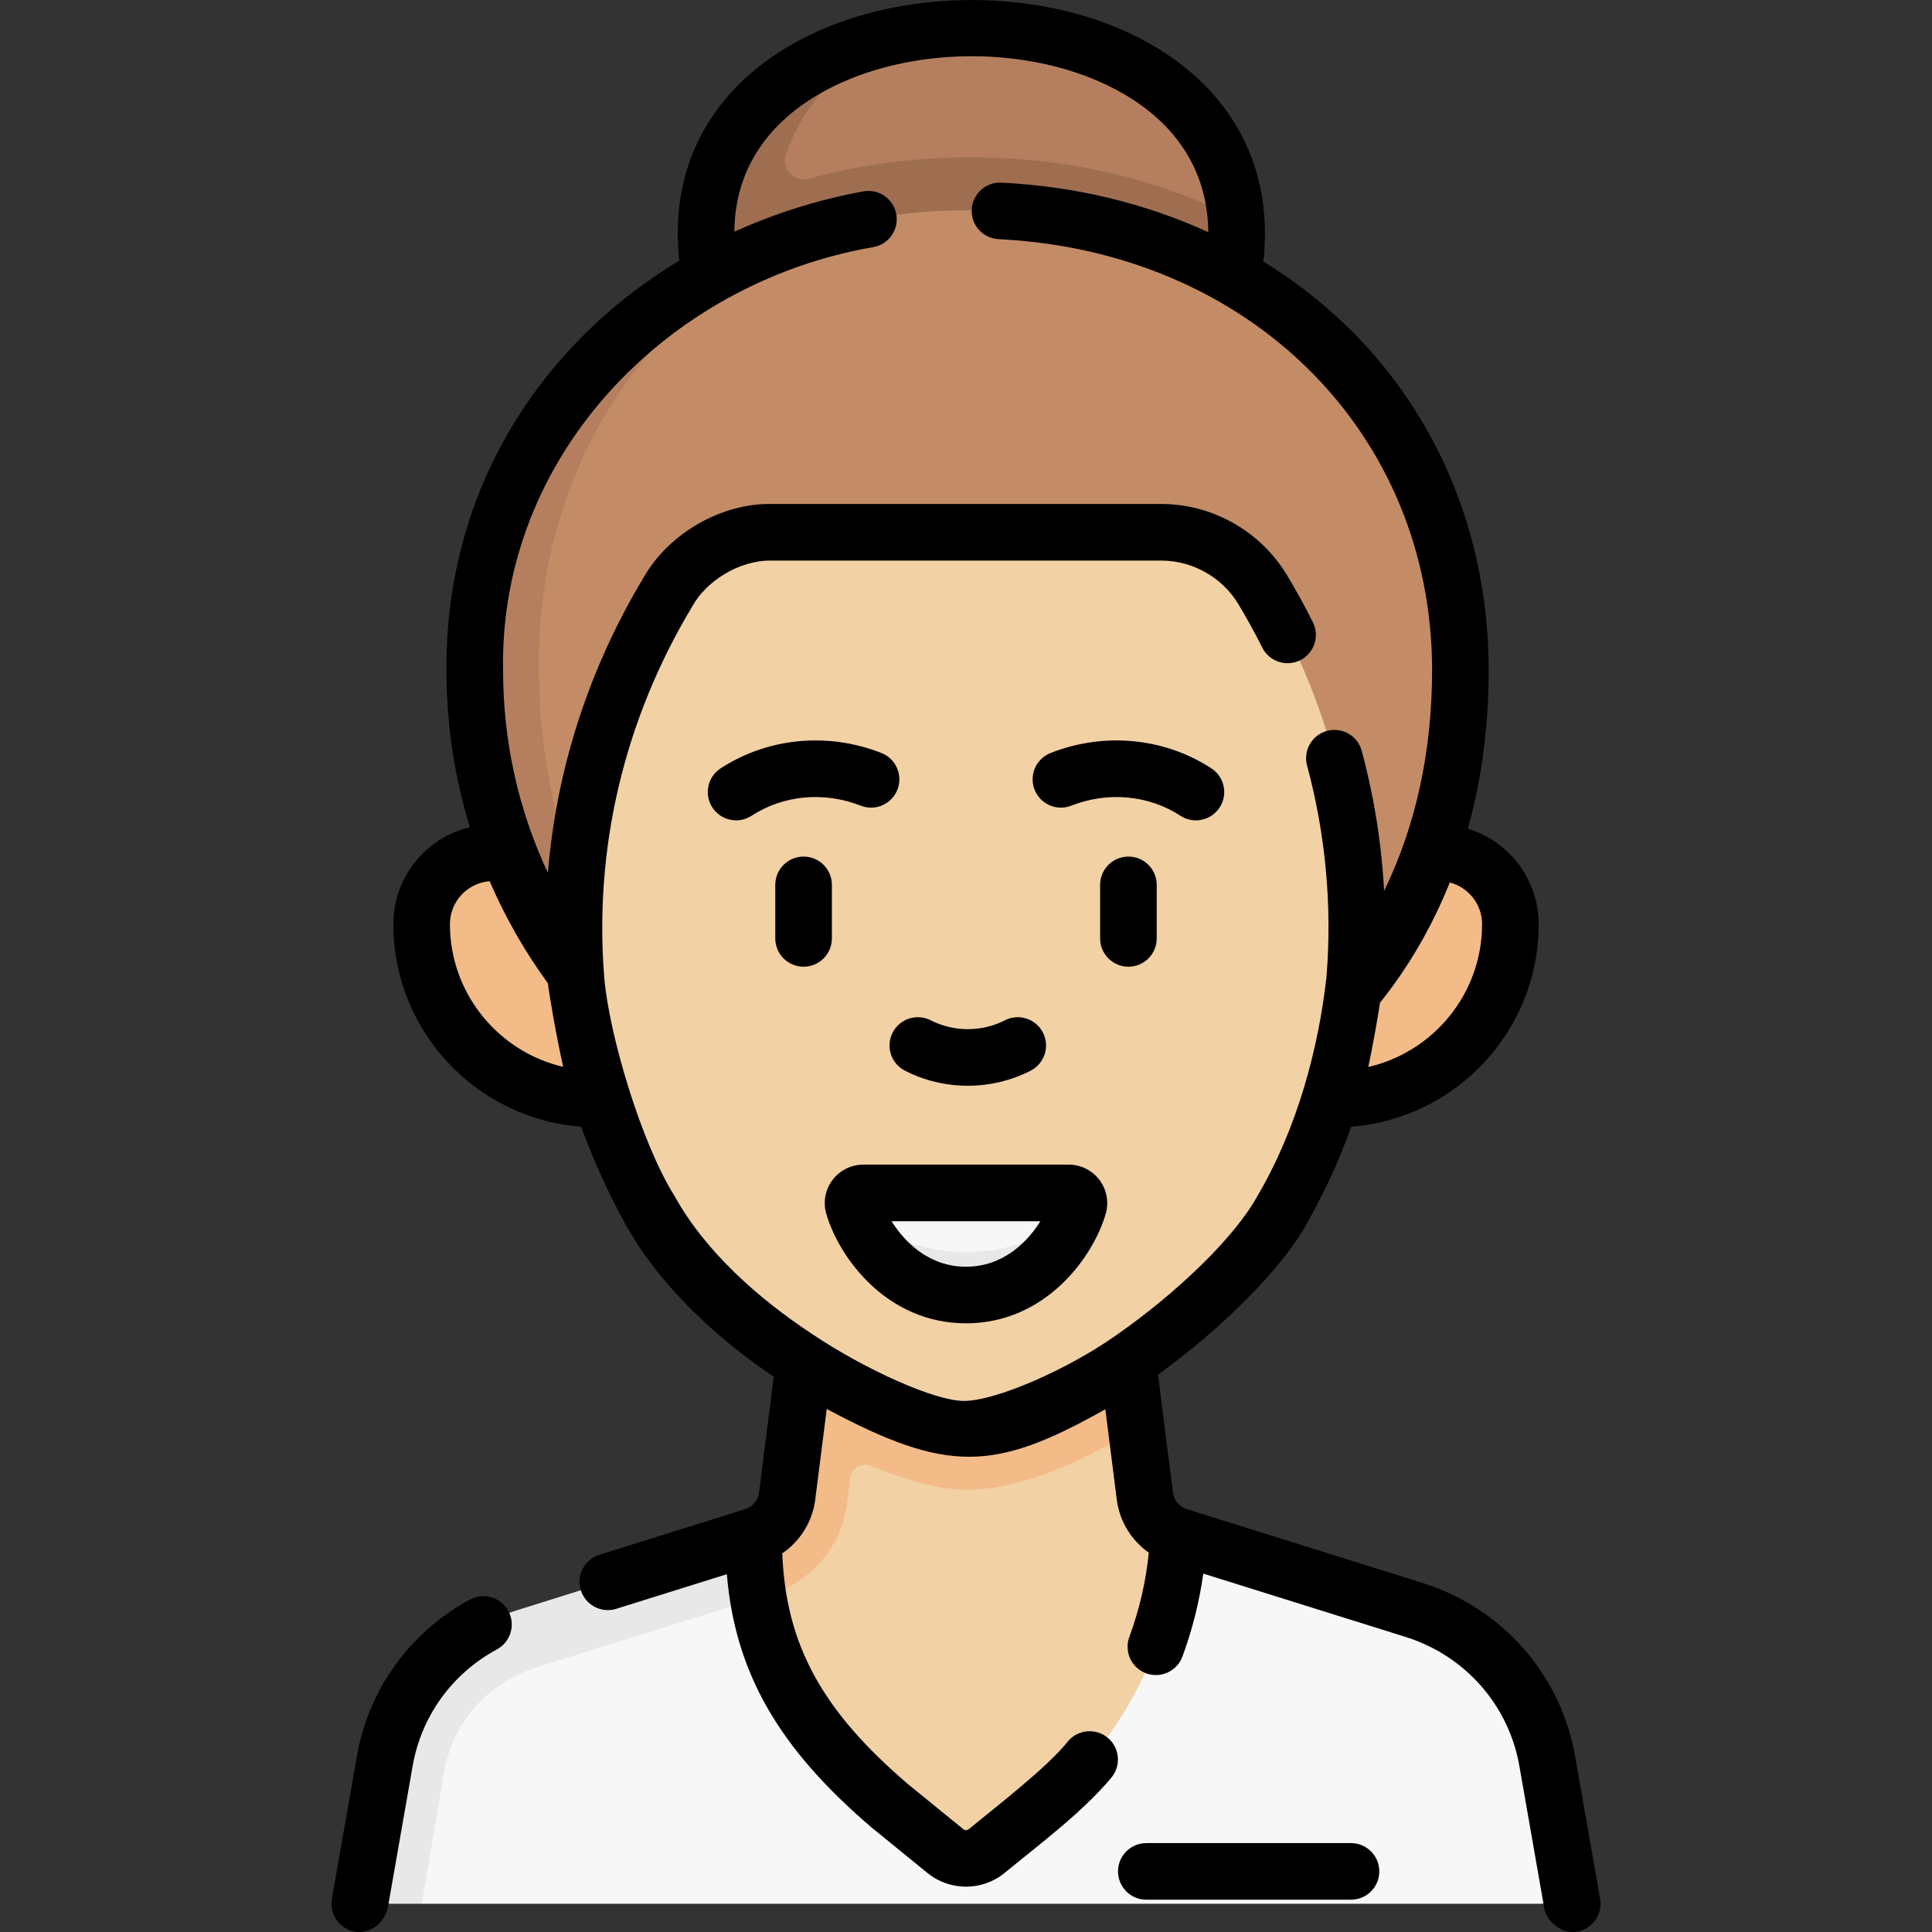 <svg id="Capa_1" enable-background="new 0 0 511.985 511.985" height="512" viewBox="0 0 511.985 511.985" width="512" xmlns="http://www.w3.org/2000/svg"><rect x="0" y="0" width="511.985" height="511.985" fill="#333333" stroke="none"/><g><g><path d="m312.292 407.09-.02.41c-1.47 27.73-11.137 54.26-32.727 71.84l-18.266 14.086c-3.17 2.59-7.73 2.59-10.9 0l-17.983-12.554c-25.98-22.15-32.684-44.962-32.684-73.372l-.02-.41c2.669 2.669 12.628-4.9 13.258-9.87l.172-36.5h85.74l-2.576 9.335 4.838 8.515 2.269 17.91c.63 4.97 4.11 9.11 8.899 10.61z" fill="#f2d1a5"/><path d="m408.312 504.5h-296.54l-4.973-3.18c-4.35 0-7.64-3.92-6.89-8.21l4.018-24.275c3.28-18.74 16.77-34.14 35-39.97l60.764-21.775.02.41c0 28.41 10.22 48.99 36.2 71.14l14.63 11.91c3.17 2.59 7.73 2.59 10.9 0l14.63-11.91c21.59-17.58 34.73-43.41 36.2-71.14l.02-.41 62.73 19.64c18.23 5.83 31.72 21.23 35 39.97l5.18 29.59c.752 4.29-2.539 8.21-6.889 8.21z" fill="#f8f7f7"/><path d="m200.962 423.46-59.13 18.51c-12.61 4.03-21.85 14.57-24.11 27.49l-5.95 35.04h-8.1c-4.35 0-7.64-3.92-6.89-8.21l5.18-29.59c3.28-18.74 16.77-34.14 35-39.97l62.73-19.64 3.649 6.534z" fill="#e8e8e8"/><path d="m130.652 225.978c-10.449 0-18.919 8.47-18.919 18.919 0 25.6 20.753 46.352 46.352 46.352h195.815c25.6 0 46.352-20.753 46.352-46.352 0-10.449-8.47-18.919-18.919-18.919z" fill="#f2bb88"/><path d="m324.642 72.374c.871-5.161 2.921-14.555 2.921-14.555-3.081-40.517-51.476-56.475-90.611-48.203 0 0-8.56 2.999-12.728 4.588-24.163 9.212-38.694 28.373-32.973 58.943l.585 3.459 133.927 1.651z" fill="#b57f5f"/><path d="m327.564 57.812c-20.94-10.52-44.92-16.109-70.09-16.109l-.75-.01c-14.689 0-28.911 1.935-42.356 5.663-3.893 1.079-7.44-2.627-6.098-6.437 5.007-14.209 15.546-24.659 28.683-31.309-25.924 5.48-47.782 21.593-49.721 48.233 0 .005.001.01.001.015-.348 4.756-.058 9.851.961 15.285l.59 3.46 18.16.22v-.001l118.82 1.431 1.05-5.89c.87-5.16 1.1-10.011.75-14.551z" fill="#9f6e50"/><path d="m157.873 256.862c-16.289-22.06-26.202-49.493-26.202-79.215-.353-52.058 26.809-93.121 71.694-111.425 2.271-.926 6.886-2.885 6.886-2.885 14.605-5.034 30.509-7.708 47.161-7.632 71.571 0 129.597 49.065 129.597 121.942 0 31.766-9.851 60.911-28.212 83.68z" fill="#c38c66"/><path d="m142.812 176.68c0 30.01 7.75 57.8 22.88 80.47l-13.24-.29c-16.29-22.06-24.64-49.49-24.64-79.21-.37-54.72 33.893-97.609 82.513-114.339-40.51 20.74-67.843 62.099-67.513 113.369z" fill="#b57f5f"/><path d="m298.862 360.72h-85.74l-4.53 35.76c-.63 4.97-4.11 9.11-8.9 10.61l.02.41c0 5.6.4 10.9 1.25 15.96l3.51-1.1c10.73-3.36 18.58-12.73 19.99-23.87l.839-6.843c.321-2.621 3.052-4.212 5.494-3.207 9.922 4.08 18.685 6.31 24.757 6.31h.88c13.24 0 29.3-6.61 44.69-16.18z" fill="#f2bb88"/><path d="m359.007 259.385c2.884-36.065-5.741-72.124-24.395-103.125-5.678-9.436-15.885-15.207-26.897-15.207h-103.445c-11.012 0-21.22 5.771-26.897 15.207l-.308.512c-18.646 30.989-27.341 67.032-24.395 103.078.175 2.145 3.732 23.141 6.352 30.454 3.595 10.765 8.022 20.934 13.177 30.271 19.231 34.859 68.686 58.177 83.349 58.177.151 0 .151-.019.889 0 25.106 0 71.064-35.942 83.349-58.177 6.886-12.463 9.583-19.506 13.177-30.271 2.11-5.884 5.712-26.772 6.044-30.919z" fill="#f2d1a5"/><g><path d="m227.82 315.654h56.345c1.625 0 2.861 1.357 2.803 2.891 0 0-.325.58-.391.808-2.199 7.546-11.743 23.203-30.585 23.203s-28.451-15.776-30.65-23.323c-.066-.228-.325-.688-.325-.688-.058-1.534 1.178-2.891 2.803-2.891z" fill="#f8f7f7"/><path d="m286.968 318.545c0 .22-.041.456-.108.684-2.204 7.54-12.023 24.426-30.868 24.426s-28.664-16.886-30.868-24.426c-.068-.228-.108-.464-.108-.684 6.273 6.754 16.471 13.289 30.976 13.289s24.703-6.535 30.976-13.289z" fill="#e8e8e8"/></g></g><g><path d="m299.034 226.992c-4.142 0-7.5 3.357-7.5 7.5v14.189c0 4.143 3.358 7.5 7.5 7.5s7.5-3.357 7.5-7.5v-14.189c0-4.143-3.358-7.5-7.5-7.5z"/><path d="m220.451 234.492c0-4.143-3.358-7.5-7.5-7.5s-7.5 3.357-7.5 7.5v14.189c0 4.143 3.358 7.5 7.5 7.5s7.5-3.357 7.5-7.5z"/><path d="m236.545 273.656c-1.88 3.691-.413 8.207 3.278 10.088 5.21 2.654 10.926 3.982 16.642 3.982s11.432-1.328 16.643-3.982c3.691-1.881 5.158-6.396 3.278-10.088-1.88-3.69-6.399-5.159-10.087-3.277-6.157 3.137-13.508 3.137-19.666 0-3.691-1.88-8.207-.413-10.088 3.277z"/><path d="m228.088 213.503c3.854 1.521 8.209-.375 9.727-4.229s-.375-8.209-4.229-9.727c-14.192-5.592-30.124-4.072-42.615 4.065-3.471 2.261-4.452 6.907-2.191 10.378 1.438 2.207 3.84 3.407 6.292 3.407 1.403 0 2.823-.394 4.086-1.217 8.432-5.491 19.247-6.491 28.93-2.677z"/><path d="m283.897 213.503c9.685-3.812 20.499-2.812 28.93 2.679 1.264.823 2.683 1.217 4.086 1.217 2.451 0 4.854-1.2 6.292-3.407 2.26-3.471 1.279-8.117-2.191-10.378-12.493-8.138-28.423-9.659-42.615-4.065-3.854 1.518-5.747 5.873-4.229 9.727 1.518 3.852 5.873 5.745 9.727 4.227z"/><path d="m291.384 312.711c-1.918-2.557-4.972-4.083-8.169-4.083h-54.445c-3.197 0-6.251 1.526-8.169 4.083-1.915 2.552-2.525 5.902-1.633 8.966 3.398 11.658 16.062 29.004 37.024 29.004s33.626-17.346 37.024-29.005c.893-3.063.282-6.414-1.632-8.965zm-35.392 22.969c-9.816 0-16.245-6.5-19.718-12.053h39.436c-3.473 5.554-9.901 12.053-19.718 12.053z"/><path d="m124.554 423.892c-15.94 8.613-26.868 23.745-29.981 41.518l-6.617 37.797c-.714 4.08 2.014 7.966 6.094 8.681 3.176.565 7.386-1.365 8.681-6.095l6.617-37.796c2.316-13.224 10.458-24.489 22.336-30.907 3.644-1.97 5.002-6.52 3.033-10.164-1.967-3.644-6.517-5.002-10.163-3.034z"/><path d="m424.029 503.207-6.617-37.798c-3.777-21.563-19.144-39.122-40.147-45.838l-62.733-19.638c-1.988-.621-3.44-2.348-3.7-4.396l-3.96-31.243c17.46-12.651 32.975-28.324 39.478-40.093 5.685-10.289 8.661-17.069 11.702-25.627 27.759-2.129 49.699-25.381 49.699-53.677 0-11.904-7.916-21.991-18.759-25.282 3.645-13.128 5.515-27.204 5.515-41.968 0-35.406-13.417-67.859-37.781-91.38-6.638-6.409-13.992-12.079-21.924-16.957 2.53-23.206-6.773-42.818-26.5-55.556-13.95-9.008-32.306-13.884-51.594-13.751-19.335.141-37.552 5.298-51.292 14.522-19.006 12.759-27.892 31.981-25.398 54.544-11.251 6.783-21.398 15.068-30.013 24.635-20.947 23.264-31.906 52.309-31.691 83.943 0 14.3 2.116 28.255 6.19 41.561-11.611 2.779-20.272 13.239-20.272 25.689 0 28.316 21.971 51.58 49.758 53.681 3.326 9.021 7.224 17.62 11.641 25.619 9.062 16.426 24.018 30.246 39.41 40.649l-3.89 30.691c-.26 2.049-1.712 3.774-3.701 4.397l-38.612 12.087c-3.953 1.237-6.154 5.444-4.917 9.397 1.004 3.208 3.963 5.262 7.156 5.262.742 0 1.497-.111 2.243-.345l29.292-9.169c2.199 26.167 13.797 46.176 38.429 67.179.063.06 14.344 11.678 14.765 12.023 2.952 2.403 6.568 3.605 10.187 3.605 3.617 0 7.234-1.202 10.185-3.604 8.82-7.278 20.579-16.003 28.271-25.218 2.693-3.146 2.326-7.881-.821-10.574-3.146-2.695-7.881-2.326-10.575.82-5.443 6.924-19.382 17.615-26.347 23.34-.414.335-1.015.336-1.428-.001l-14.568-11.86c-22.823-19.479-32.451-36.958-33.41-61.231 4.736-3.23 7.993-8.379 8.734-14.222l3.047-24.041c32.191 17.183 44.525 16.553 73.834.077l3.037 23.964c.727 5.737 3.885 10.8 8.482 14.039-.771 7.626-2.493 15.119-5.158 22.326-1.437 3.885.548 8.199 4.433 9.636.858.317 1.736.468 2.601.468 3.049 0 5.916-1.873 7.035-4.9 2.635-7.124 4.473-14.488 5.524-21.984l53.872 16.864c15.629 4.998 27.085 18.073 29.896 34.124l6.617 37.797c.481 2.842 4.1 6.872 8.681 6.095 4.08-.715 6.808-4.601 6.094-8.681zm-31.277-258.31c0 18.431-12.904 33.894-30.149 37.857 1.211-5.723 2.371-12.304 3.107-17.038 7.65-9.552 13.837-20.244 18.485-31.86 4.913 1.275 8.557 5.735 8.557 11.041zm-273.519 0c0-5.995 4.645-10.914 10.524-11.374 4.093 9.494 9.253 18.56 15.45 27.063.208 2.138 1.998 13.002 4.041 22.137-17.178-4.012-30.015-19.442-30.015-37.826zm136.199 126.353c-7.666 0-25.958-8.173-40.208-17.726-14.158-9.32-28.343-21.863-36.459-36.575-8.858-14.036-17.361-42.914-18.62-57.71-2.815-34.443 5.258-68.539 23.346-98.6 3.566-6.505 12.226-12.156 20.78-12.087h103.444c8.331 0 16.175 4.435 20.471 11.573 2.246 3.732 4.369 7.596 6.311 11.481 1.852 3.705 6.355 5.209 10.062 3.356 3.705-1.852 5.208-6.356 3.356-10.062-2.117-4.236-4.431-8.444-6.876-12.509-6.992-11.622-19.761-18.841-33.323-18.841h-103.446c-13.015-.15-26.86 7.607-33.631 19.352-14.593 24.253-23.198 50.928-25.443 78.395-7.815-16.613-11.881-34.815-11.881-53.703-.997-56.544 43.297-102.646 98.172-112.122 4.075-.745 6.773-4.653 6.027-8.728s-4.652-6.772-8.728-6.026c-11.936 2.185-23.422 5.813-34.18 10.693.14-17.616 10.059-28.317 19.172-34.436 23.616-15.854 62.37-16.133 86.389-.624 9.468 6.114 19.857 16.973 20.034 35.175-16.711-7.654-35.32-12.173-54.836-13.13-4.126-.188-7.655 2.987-7.858 7.124s2.987 7.655 7.124 7.858c66.564 3.264 114.877 51.319 114.877 114.266 0 21.519-4.358 41.325-12.718 58.432-.671-12.487-2.645-24.897-5.925-37.098-1.075-4-5.191-6.367-9.19-5.296-4 1.075-6.371 5.19-5.295 9.19 4.921 18.305 6.654 37.116 5.151 55.911-2.083 18.764-7.659 40.083-18.309 58.16-6.14 11.113-21.395 25.716-37.537 36.979-12.693 8.955-31.755 17.328-40.253 17.328z"/><path d="m358.019 488.426h-54.242c-4.142 0-7.5 3.357-7.5 7.5s3.358 7.5 7.5 7.5h54.242c4.142 0 7.5-3.357 7.5-7.5s-3.358-7.5-7.5-7.5z"/></g></g></svg>